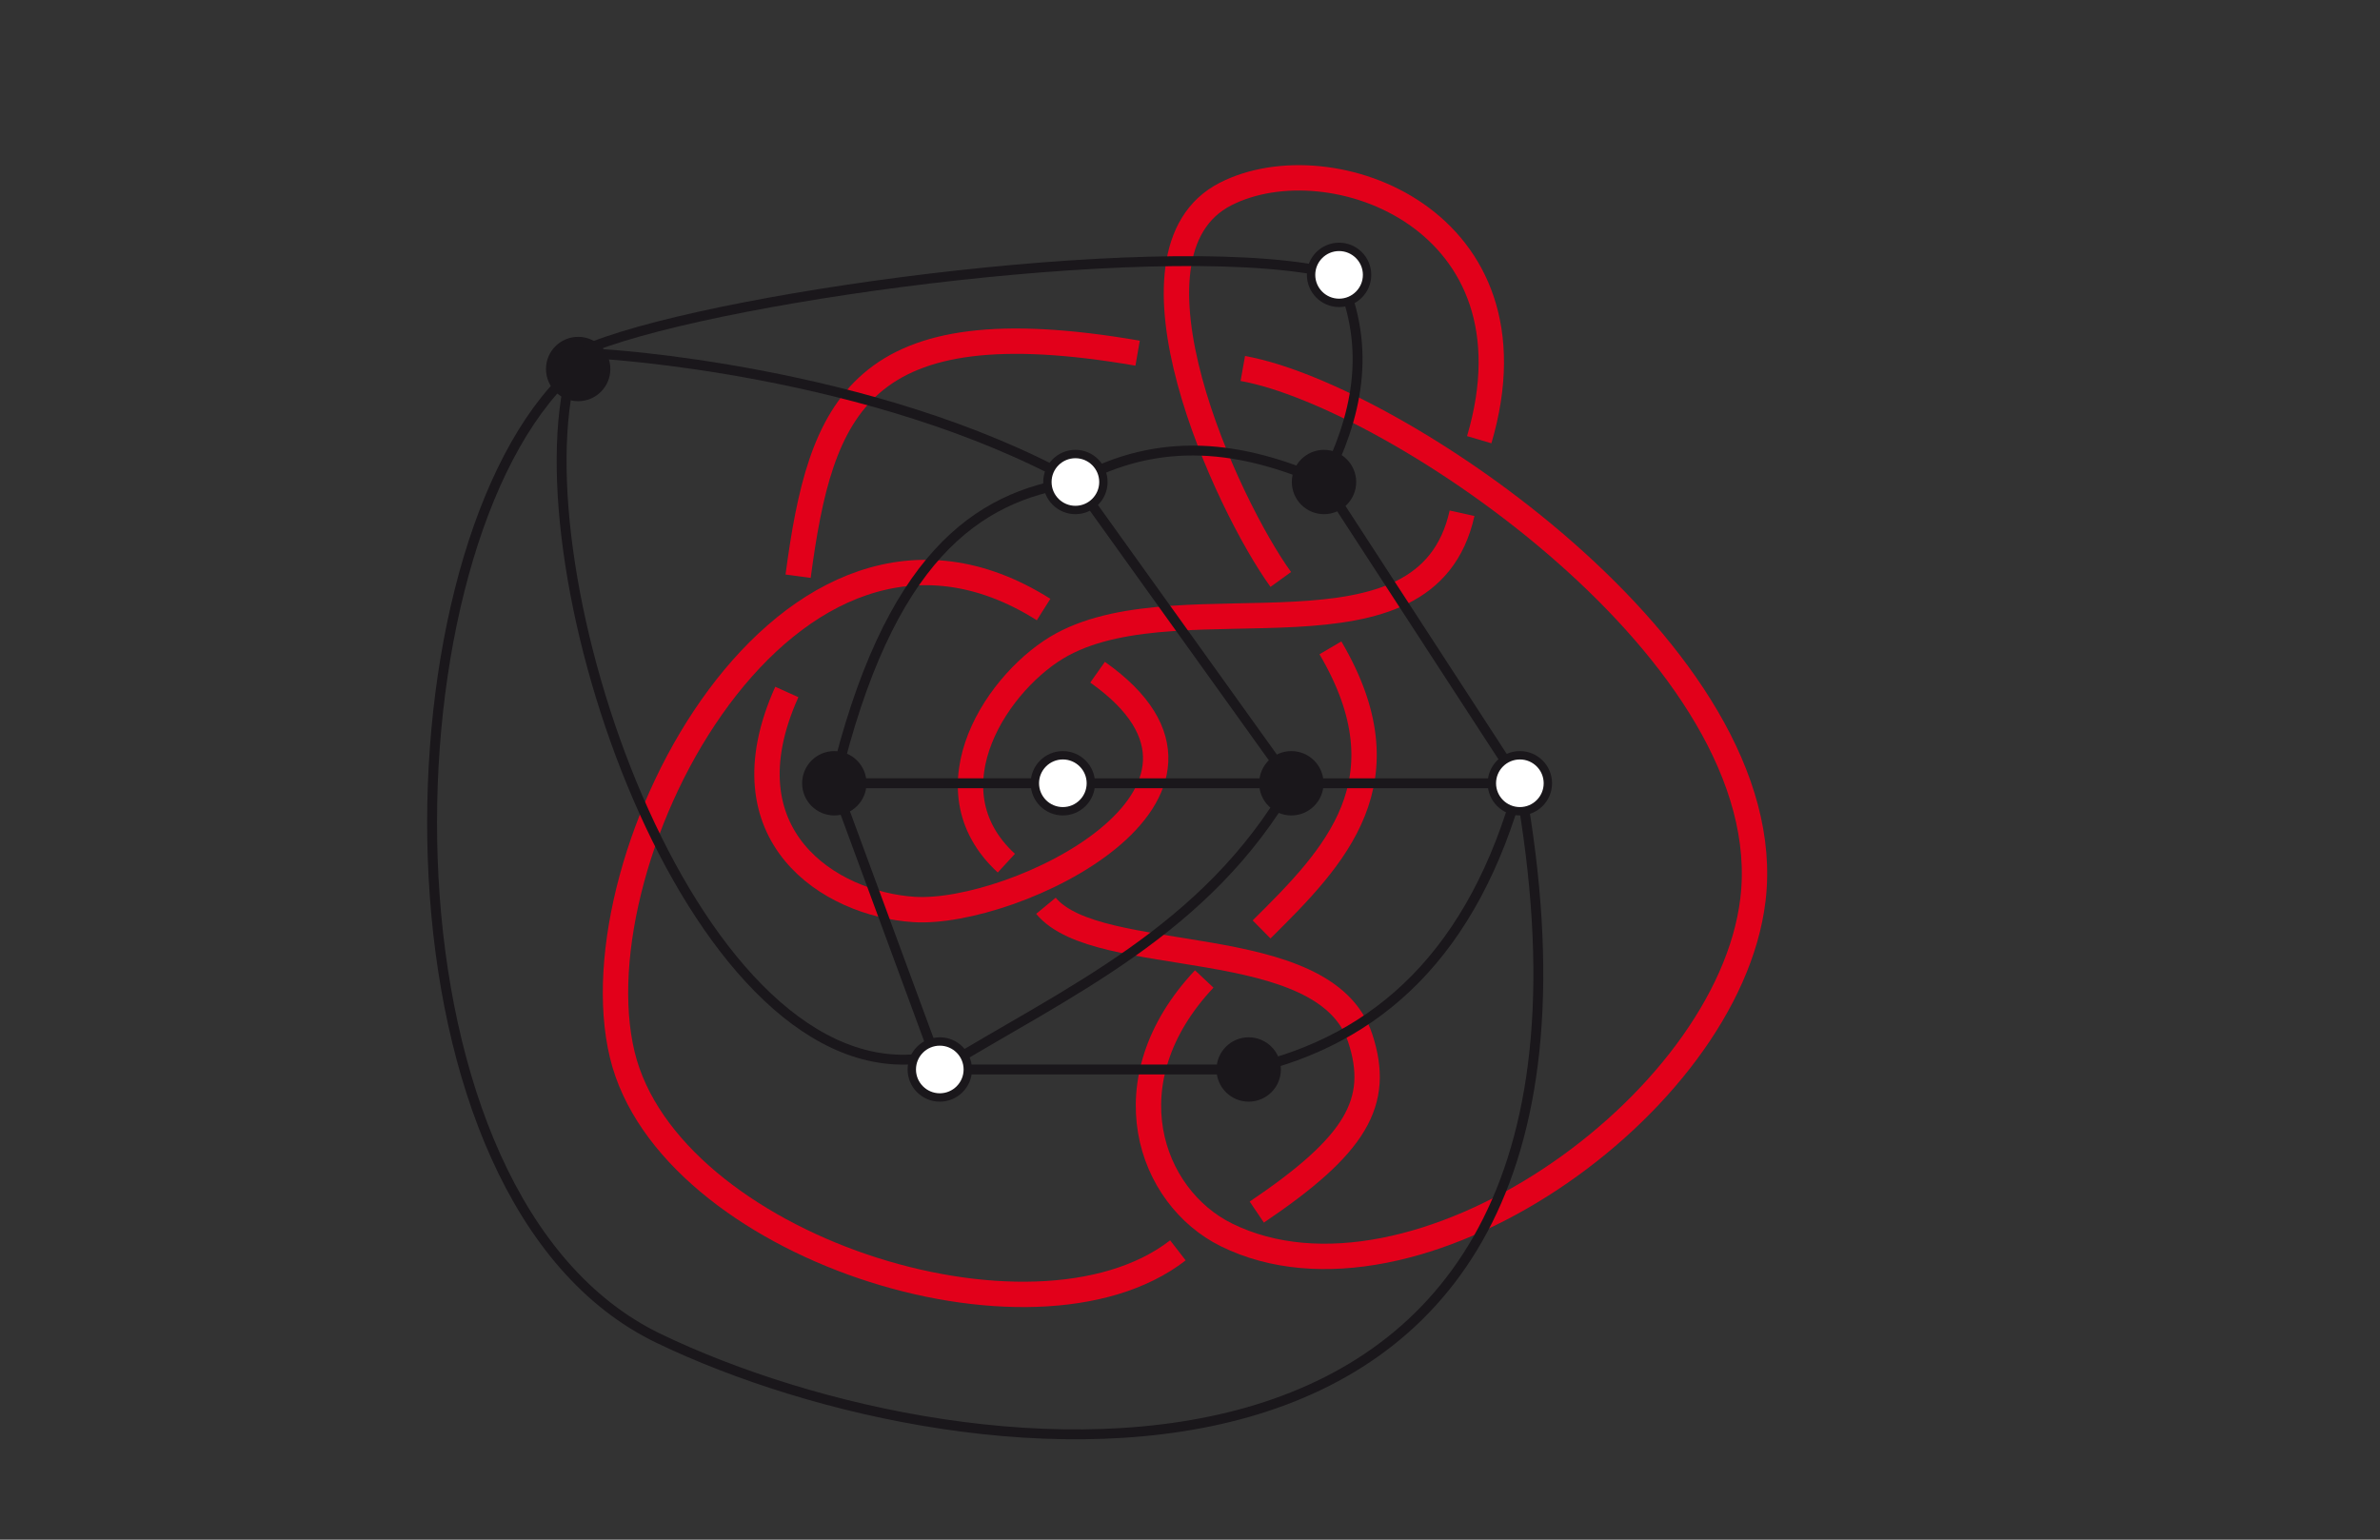 <?xml version="1.0" encoding="UTF-8" standalone="no"?>
<!-- Created with Inkscape (http://www.inkscape.org/) -->

<svg
   width="85mm"
   height="55mm"
   viewBox="0 0 85 55"
   version="1.1"
   id="svg40156"
   inkscape:version="1.1 (c68e22c387, 2021-05-23)"
   sodipodi:docname="graphe d'adjacence.svg"
   xmlns:inkscape="http://www.inkscape.org/namespaces/inkscape"
   xmlns:sodipodi="http://sodipodi.sourceforge.net/DTD/sodipodi-0.dtd"
   xmlns="http://www.w3.org/2000/svg"
   xmlns:svg="http://www.w3.org/2000/svg">
  <rect x="0" y="0" width="85" height="55" fill="#333333" stroke="none"/>
  <sodipodi:namedview
     id="namedview40158"
     pagecolor="#ffffff"
     bordercolor="#666666"
     borderopacity="1.0"
     inkscape:pageshadow="2"
     inkscape:pageopacity="0.0"
     inkscape:pagecheckerboard="0"
     inkscape:document-units="mm"
     showgrid="false"
     inkscape:snap-global="false"
     inkscape:zoom="2.8284271"
     inkscape:cx="173.41794"
     inkscape:cy="111.89965"
     inkscape:window-width="1920"
     inkscape:window-height="1001"
     inkscape:window-x="-9"
     inkscape:window-y="-9"
     inkscape:window-maximized="1"
     inkscape:current-layer="g43045" />
  <defs
     id="defs40153" />
  <g
     inkscape:label="Calque 1"
     inkscape:groupmode="layer"
     id="layer1">
    <g
       id="g43045">
      <path
         d="m 37.355,32.356 c 1.86,2.25 9.96,0.876 11.227,4.735 0.751,2.288 -0.161,3.822 -3.697,6.207"
         style="fill:none;stroke:#e2001a;stroke-width:0.906;stroke-linecap:butt;stroke-linejoin:miter;stroke-miterlimit:4;stroke-dasharray:none;stroke-opacity:1"
         id="path178"
         sodipodi:nodetypes="cac" />
      <path
         d="m 52.216,18.335 c -1.277,5.752 -9.86,2.309 -14.268,4.68 -2.26,1.216 -4.92,5.138 -2.007,7.819"
         style="fill:none;stroke:#e2001a;stroke-width:0.906;stroke-linecap:butt;stroke-linejoin:miter;stroke-miterlimit:4;stroke-dasharray:none;stroke-opacity:1"
         id="path174"
         sodipodi:nodetypes="csc" />
      <path
         d="m 45.056,33.201 c 2.639,-2.608 5.257,-5.302 2.459,-10.059"
         style="fill:none;stroke:#e2001a;stroke-width:0.906;stroke-linecap:butt;stroke-linejoin:miter;stroke-miterlimit:4;stroke-dasharray:none;stroke-opacity:1"
         id="path198"
         sodipodi:nodetypes="cc" />
      <path
         d="m 28.504,20.583 c 0.807,-6.054 2.166,-9.69 12.125,-7.967"
         style="fill:none;stroke:#e2001a;stroke-width:0.906;stroke-linecap:butt;stroke-linejoin:miter;stroke-miterlimit:4;stroke-dasharray:none;stroke-opacity:1"
         id="path190" />
      <path
         d="M 45.742,20.699 C 43.835,18.065 39.643,9.035 43.774,6.929 c 3.745,-1.91 11.377,0.908 9.056,8.778"
         style="fill:none;stroke:#e2001a;stroke-width:0.906;stroke-linecap:butt;stroke-linejoin:miter;stroke-miterlimit:4;stroke-dasharray:none;stroke-opacity:1"
         id="path170"
         sodipodi:nodetypes="cac" />
      <path
         d="m 39.199,24.013 c 6.154,4.338 -2.994,8.707 -6.558,8.475 -2.993,-0.194 -6.86,-2.623 -4.54,-7.769"
         style="fill:none;stroke:#e2001a;stroke-width:0.906;stroke-linecap:butt;stroke-linejoin:miter;stroke-miterlimit:4;stroke-dasharray:none;stroke-opacity:1"
         id="path186"
         sodipodi:nodetypes="cac" />
      <path
         d="M 42.068,44.665 C 36.881,48.691 23.875,44.498 22.225,37.683 20.508,30.589 28.131,15.998 37.271,21.774"
         style="fill:none;stroke:#e2001a;stroke-width:0.906;stroke-linecap:butt;stroke-linejoin:miter;stroke-miterlimit:4;stroke-dasharray:none;stroke-opacity:1"
         id="path182"
         sodipodi:nodetypes="cac" />
      <path
         d="M 44.386,13.163 C 49.793,14.126 63.649,23.432 62.605,32.138 61.72,39.516 50.463,47.403 43.8,44.112 41.057,42.758 39.585,38.614 43.008,34.971"
         style="fill:none;stroke:#e2001a;stroke-width:0.906;stroke-linecap:butt;stroke-linejoin:miter;stroke-miterlimit:4;stroke-dasharray:none;stroke-opacity:1"
         id="path194"
         sodipodi:nodetypes="caac" />
    </g>
    <path
       d="m 29.798,27.98 7.533,3.53e-4"
       style="fill:none;stroke:#1a171b;stroke-width:0.353;stroke-linecap:butt;stroke-linejoin:miter;stroke-miterlimit:4;stroke-dasharray:none;stroke-opacity:1"
       id="path30" />
    <path
       d="M 37.958,27.98 H 54.281"
       style="fill:none;stroke:#1a171b;stroke-width:0.353;stroke-linecap:butt;stroke-linejoin:miter;stroke-miterlimit:4;stroke-dasharray:none;stroke-opacity:1"
       id="path34" />
    <path
       d="m 47.286,17.218 6.996,10.761"
       style="fill:none;stroke:#1a171b;stroke-width:0.353;stroke-linecap:butt;stroke-linejoin:miter;stroke-miterlimit:4;stroke-dasharray:none;stroke-opacity:1"
       id="path38" />
    <path
       d="m 54.281,27.98 c -1.651,6.038 -5.044,9.172 -9.686,10.224"
       style="fill:none;stroke:#1a171b;stroke-width:0.353;stroke-linecap:butt;stroke-linejoin:miter;stroke-miterlimit:4;stroke-dasharray:none;stroke-opacity:1"
       id="path42"
       sodipodi:nodetypes="cc" />
    <path
       d="m 33.565,38.204 c 4.569,-2.788 9.523,-4.954 12.555,-10.224"
       style="fill:none;stroke:#1a171b;stroke-width:0.353;stroke-linecap:butt;stroke-linejoin:miter;stroke-miterlimit:4;stroke-dasharray:none;stroke-opacity:1"
       id="path46"
       sodipodi:nodetypes="cc" />
    <path
       d="m 29.798,27.98 3.767,10.224"
       style="fill:none;stroke:#1a171b;stroke-width:0.353;stroke-linecap:butt;stroke-linejoin:miter;stroke-miterlimit:4;stroke-dasharray:none;stroke-opacity:1"
       id="path50" />
    <path
       d="M 33.565,38.204 H 44.595"
       style="fill:none;stroke:#1a171b;stroke-width:0.353;stroke-linecap:butt;stroke-linejoin:miter;stroke-miterlimit:4;stroke-dasharray:none;stroke-opacity:1"
       id="path54" />
    <path
       d="m 29.798,27.98 c 1.917,-8.056 5.082,-10.259 8.609,-10.761"
       style="fill:none;stroke:#1a171b;stroke-width:0.353;stroke-linecap:butt;stroke-linejoin:miter;stroke-miterlimit:4;stroke-dasharray:none;stroke-opacity:1"
       id="path58"
       sodipodi:nodetypes="cc" />
    <path
       d="m 38.407,17.218 7.713,10.761"
       style="fill:none;stroke:#1a171b;stroke-width:0.353;stroke-linecap:butt;stroke-linejoin:miter;stroke-miterlimit:4;stroke-dasharray:none;stroke-opacity:1"
       id="path62" />
    <path
       d="m 38.407,17.218 c 3.03,-1.698 5.973,-1.284 8.879,0"
       style="fill:none;stroke:#1a171b;stroke-width:0.353;stroke-linecap:butt;stroke-linejoin:miter;stroke-miterlimit:4;stroke-dasharray:none;stroke-opacity:1"
       id="path66"
       sodipodi:nodetypes="cc" />
    <path
       d="m 47.824,9.819 c 1.194,2.683 0.624,5.088 -0.538,7.399"
       style="fill:none;stroke:#1a171b;stroke-width:0.353;stroke-linecap:butt;stroke-linejoin:miter;stroke-miterlimit:4;stroke-dasharray:none;stroke-opacity:1"
       id="path70"
       sodipodi:nodetypes="cc" />
    <path
       d="M 38.407,17.218 C 31.142,13.182 21.456,12.644 21.456,12.644"
       style="fill:none;stroke:#1a171b;stroke-width:0.353;stroke-linecap:butt;stroke-linejoin:miter;stroke-miterlimit:4;stroke-dasharray:none;stroke-opacity:1"
       id="path74" />
    <path
       d="M 47.824,9.819 C 42.174,8.339 26.031,10.492 21.188,12.375"
       style="fill:none;stroke:#1a171b;stroke-width:0.353;stroke-linecap:butt;stroke-linejoin:miter;stroke-miterlimit:4;stroke-dasharray:none;stroke-opacity:1"
       id="path78" />
    <path
       d="M 32.715,37.834 C 24.6,38.538 18.423,20.45 20.444,13.151"
       style="fill:none;fill-opacity:1;fill-rule:nonzero;stroke:#1a171b;stroke-width:0.353;stroke-linecap:butt;stroke-linejoin:miter;stroke-miterlimit:4;stroke-dasharray:none;stroke-opacity:1"
       id="path82"
       sodipodi:nodetypes="cc" />
    <path
       d="M 54.281,27.98 C 59.287,55.894 34.509,53.102 23.518,47.808 13.199,42.838 13.566,20.321 20.069,13.619"
       style="fill:none;stroke:#1a171b;stroke-width:0.353;stroke-linecap:butt;stroke-linejoin:miter;stroke-miterlimit:4;stroke-dasharray:none;stroke-opacity:1"
       id="path86"
       sodipodi:nodetypes="cac" />
    <path
       d="m 48.824,9.819 c 0,0.552 -0.448,1 -1,1 -0.552,0 -1,-0.448 -1,-1 0,-0.552 0.448,-1 1,-1 0.552,0 1,0.448 1,1"
       style="fill:#ffffff;fill-opacity:1;fill-rule:nonzero;stroke:none;stroke-width:0.353"
       id="path90" />
    <path
       d="m 48.824,9.819 c 0,0.552 -0.448,1 -1,1 -0.552,0 -1,-0.448 -1,-1 0,-0.552 0.448,-1 1,-1 0.552,0 1,0.448 1,1 z"
       style="fill:none;stroke:#1a171b;stroke-width:0.299;stroke-linecap:butt;stroke-linejoin:miter;stroke-miterlimit:4;stroke-dasharray:none;stroke-opacity:1"
       id="path94" />
    <path
       d="m 55.281,27.98 c 0,0.552 -0.447,1 -0.999,1 -0.552,0 -1.001,-0.447 -1.001,-1 0,-0.552 0.448,-1 1.001,-1 0.552,0 0.999,0.448 0.999,1"
       style="fill:#ffffff;fill-opacity:1;fill-rule:nonzero;stroke:none;stroke-width:0.353"
       id="path98" />
    <path
       d="m 55.281,27.98 c 0,0.552 -0.447,1 -0.999,1 -0.552,0 -1.001,-0.447 -1.001,-1 0,-0.552 0.448,-1 1.001,-1 0.552,0 0.999,0.448 0.999,1 z"
       style="fill:none;stroke:#1a171b;stroke-width:0.299;stroke-linecap:butt;stroke-linejoin:miter;stroke-miterlimit:4;stroke-dasharray:none;stroke-opacity:1"
       id="path102" />
    <path
       d="m 34.564,38.204 c 0,0.552 -0.448,1 -1,1 -0.551,0 -1,-0.448 -1,-1 0,-0.552 0.448,-1 1,-1 0.553,0 1,0.448 1,1"
       style="fill:#ffffff;fill-opacity:1;fill-rule:nonzero;stroke:none;stroke-width:0.353"
       id="path106" />
    <path
       d="m 34.564,38.204 c 0,0.552 -0.448,1 -1,1 -0.551,0 -1,-0.448 -1,-1 0,-0.552 0.448,-1 1,-1 0.553,0 1,0.448 1,1 z"
       style="fill:none;stroke:#1a171b;stroke-width:0.299;stroke-linecap:butt;stroke-linejoin:miter;stroke-miterlimit:4;stroke-dasharray:none;stroke-opacity:1"
       id="path110" />
    <path
       d="m 39.407,17.218 c 0,0.552 -0.448,1 -1,1 -0.552,0 -1,-0.448 -1,-1 0,-0.552 0.448,-0.999 1,-0.999 0.552,0 1,0.447 1,0.999"
       style="fill:#ffffff;fill-opacity:1;fill-rule:nonzero;stroke:none;stroke-width:0.353"
       id="path114" />
    <path
       d="m 39.407,17.218 c 0,0.552 -0.448,1 -1,1 -0.552,0 -1,-0.448 -1,-1 0,-0.552 0.448,-0.999 1,-0.999 0.552,0 1,0.447 1,0.999 z"
       style="fill:none;stroke:#1a171b;stroke-width:0.299;stroke-linecap:butt;stroke-linejoin:miter;stroke-miterlimit:4;stroke-dasharray:none;stroke-opacity:1"
       id="path118" />
    <path
       d="m 38.959,27.98 c 0,0.552 -0.448,1 -1,1 -0.552,0 -1,-0.447 -1,-1 0,-0.552 0.448,-1 1,-1 0.552,0 1,0.448 1,1"
       style="fill:#ffffff;fill-opacity:1;fill-rule:nonzero;stroke:none;stroke-width:0.353"
       id="path122" />
    <path
       d="m 38.959,27.98 c 0,0.552 -0.448,1 -1,1 -0.552,0 -1,-0.447 -1,-1 0,-0.552 0.448,-1 1,-1 0.552,0 1,0.448 1,1 z"
       style="fill:none;stroke:#1a171b;stroke-width:0.299;stroke-linecap:butt;stroke-linejoin:miter;stroke-miterlimit:4;stroke-dasharray:none;stroke-opacity:1"
       id="path126" />
    <path
       d="m 45.596,38.204 c 0,0.552 -0.448,1 -1.001,1 -0.551,0 -0.999,-0.448 -0.999,-1 0,-0.552 0.448,-1 0.999,-1 0.552,0 1.001,0.448 1.001,1"
       style="fill:#1a171b;fill-opacity:1;fill-rule:nonzero;stroke:none;stroke-width:0.353"
       id="path130" />
    <path
       d="m 45.596,38.204 c 0,0.552 -0.448,1 -1.001,1 -0.551,0 -0.999,-0.448 -0.999,-1 0,-0.552 0.448,-1 0.999,-1 0.552,0 1.001,0.448 1.001,1 z"
       style="fill:none;stroke:#1a171b;stroke-width:0.299;stroke-linecap:butt;stroke-linejoin:miter;stroke-miterlimit:4;stroke-dasharray:none;stroke-opacity:1"
       id="path134" />
    <path
       d="m 30.797,27.98 c 0,0.552 -0.448,1 -1,1 -0.553,0 -1,-0.447 -1,-1 0,-0.552 0.448,-1 1,-1 0.551,0 1,0.448 1,1"
       style="fill:#1a171b;fill-opacity:1;fill-rule:nonzero;stroke:none;stroke-width:0.353"
       id="path138" />
    <path
       d="m 30.797,27.98 c 0,0.552 -0.448,1 -1,1 -0.553,0 -1,-0.447 -1,-1 0,-0.552 0.448,-1 1,-1 0.551,0 1,0.448 1,1 z"
       style="fill:none;stroke:#1a171b;stroke-width:0.299;stroke-linecap:butt;stroke-linejoin:miter;stroke-miterlimit:4;stroke-dasharray:none;stroke-opacity:1"
       id="path142" />
    <path
       d="m 47.12,27.98 c 0,0.552 -0.448,1 -1,1 -0.552,0 -1,-0.447 -1,-1 0,-0.552 0.448,-1 1,-1 0.552,0 1,0.448 1,1"
       style="fill:#1a171b;fill-opacity:1;fill-rule:nonzero;stroke:none;stroke-width:0.353"
       id="path146" />
    <path
       d="m 47.12,27.98 c 0,0.552 -0.448,1 -1,1 -0.552,0 -1,-0.447 -1,-1 0,-0.552 0.448,-1 1,-1 0.552,0 1,0.448 1,1 z"
       style="fill:none;stroke:#1a171b;stroke-width:0.299;stroke-linecap:butt;stroke-linejoin:miter;stroke-miterlimit:4;stroke-dasharray:none;stroke-opacity:1"
       id="path150" />
    <path
       d="m 48.286,17.218 c 0,0.552 -0.448,1 -1,1 -0.552,0 -1,-0.448 -1,-1 0,-0.552 0.448,-0.999 1,-0.999 0.552,0 1,0.447 1,0.999"
       style="fill:#1a171b;fill-opacity:1;fill-rule:nonzero;stroke:none;stroke-width:0.353"
       id="path154" />
    <path
       d="m 48.286,17.218 c 0,0.552 -0.448,1 -1,1 -0.552,0 -1,-0.448 -1,-1 0,-0.552 0.448,-0.999 1,-0.999 0.552,0 1,0.447 1,0.999 z"
       style="fill:none;stroke:#1a171b;stroke-width:0.299;stroke-linecap:butt;stroke-linejoin:miter;stroke-miterlimit:4;stroke-dasharray:none;stroke-opacity:1"
       id="path158" />
    <path
       d="m 21.649,13.182 c 0,0.552 -0.448,1 -1,1 -0.552,0 -1,-0.448 -1,-1 0,-0.552 0.448,-1 1,-1 0.552,0 1,0.448 1,1"
       style="fill:#1a171b;fill-opacity:1;fill-rule:nonzero;stroke:none;stroke-width:0.353"
       id="path162" />
    <path
       d="m 21.649,13.182 c 0,0.552 -0.448,1 -1,1 -0.552,0 -1,-0.448 -1,-1 0,-0.552 0.448,-1 1,-1 0.552,0 1,0.448 1,1 z"
       style="fill:none;stroke:#1a171b;stroke-width:0.299;stroke-linecap:butt;stroke-linejoin:miter;stroke-miterlimit:4;stroke-dasharray:none;stroke-opacity:1"
       id="path166" />
  </g>
</svg>
